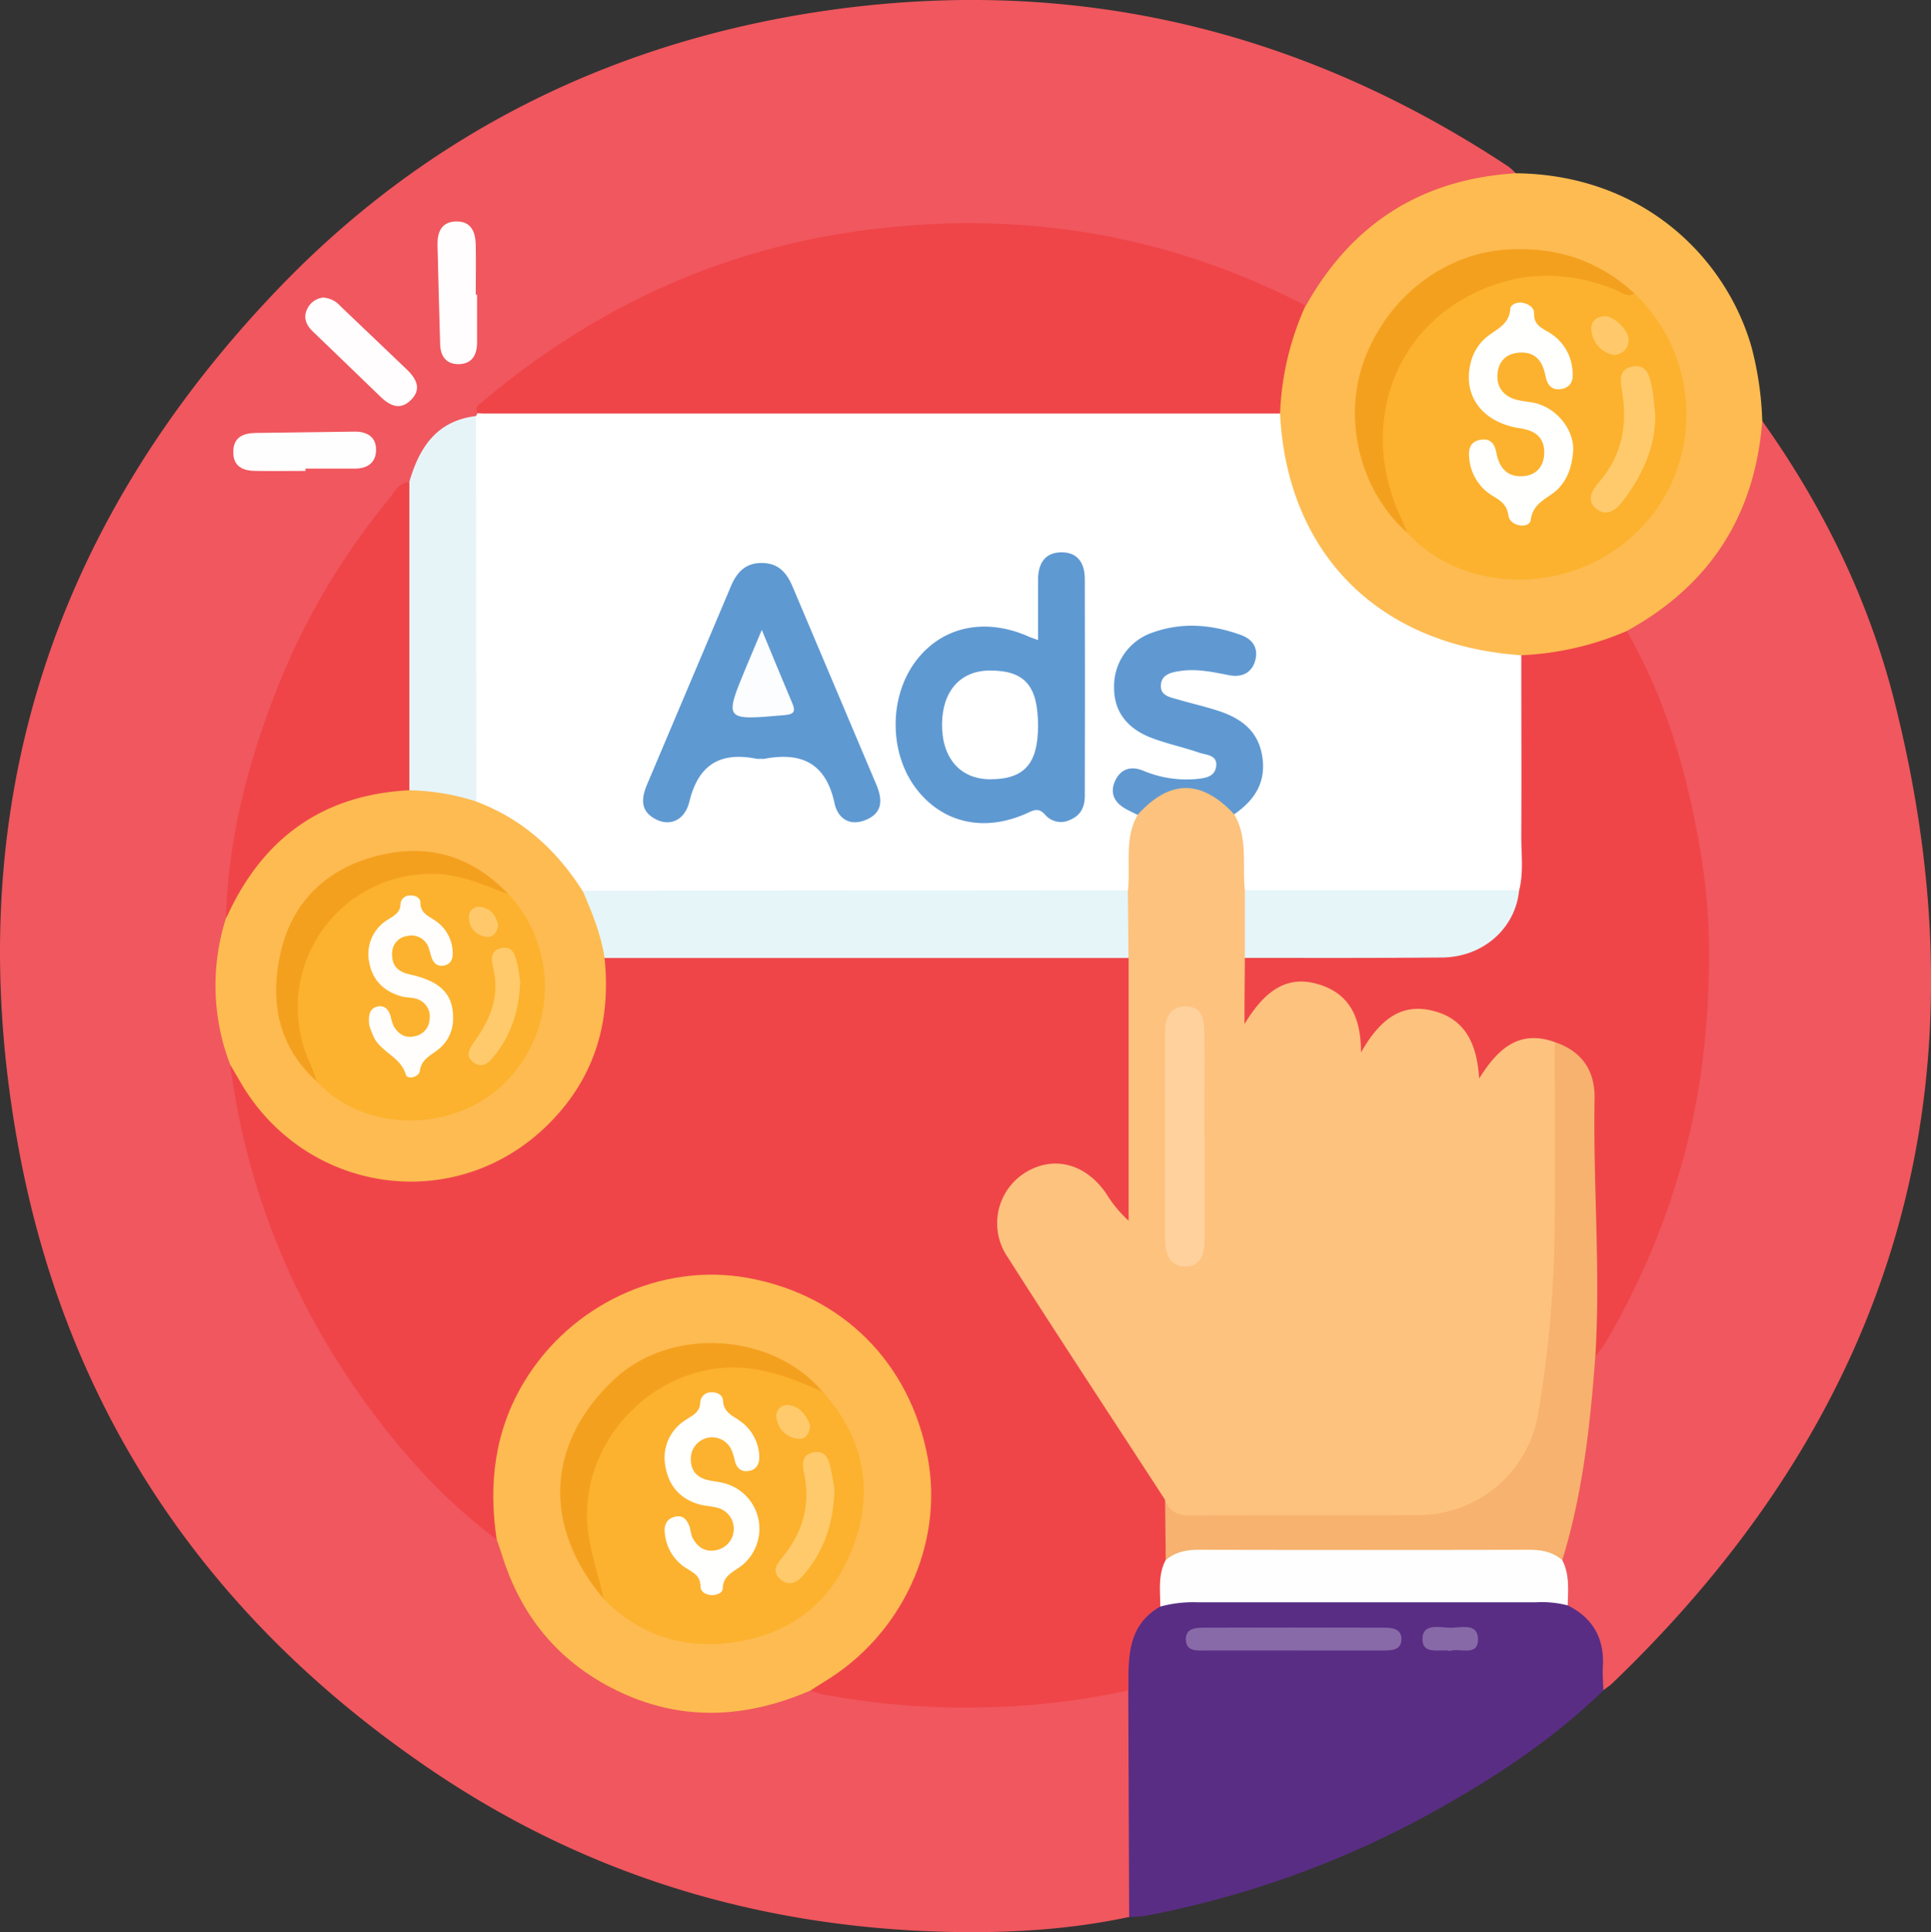 <svg xmlns="http://www.w3.org/2000/svg" viewBox="0 0 485.02 485.25"><rect x="0" y="0" width="485.02" height="485.25" fill="#333333" stroke="none"/><defs><style>.cls-1{fill:#f0575e;}.cls-2{fill:#592d84;}.cls-3{fill:#fdbb51;}.cls-4{fill:#fff;}.cls-5{fill:#ef4549;}.cls-6{fill:#e6f4f8;}.cls-7{fill:#fffdfd;}.cls-8{fill:#fffefe;}.cls-9{fill:#f6b26e;}.cls-10{fill:#fefefe;}.cls-11{fill:#896aa9;}.cls-12{fill:#8869a8;}.cls-13{fill:#fcb22e;}.cls-14{fill:#f4a01f;}.cls-15{fill:#fdc27e;}.cls-16{fill:#e6f5f8;}.cls-17{fill:#5f99d2;}.cls-18{fill:#6099d2;}.cls-19{fill:#fffffe;}.cls-20{fill:#ffca6c;}.cls-21{fill:#ffc96b;}.cls-22{fill:#fed19d;}.cls-23{fill:#fcfdff;}.cls-24{fill:#fffefd;}</style></defs><g id="Layer_2" data-name="Layer 2"><g id="Layer_1-2" data-name="Layer 1"><path class="cls-1" d="M283.66,481.43c-15.22,3.26-30.67,4.12-46.15,3.74C191,484,148,471.15,109.38,445.25,53.3,407.64,17.3,355.74,4.83,289.24-10.8,205.94,11.63,133,70.38,72c36-37.34,80.43-60,131.73-68.5C266-7,324.94,6.18,378.91,41.85a14.76,14.76,0,0,1,1.8,1.66c-1.28,3.17-4.41,2.77-6.83,3.16-18,2.9-31.87,11.89-41.49,27.42-1.14,1.83-2.4,3.66-4.89,3.88-4.86-.19-8.77-3-13-4.82a184.65,184.65,0,0,0-64.43-14.3c-33.44-1.36-64.68,6-94.24,21.39C143.64,86.57,132.88,95,121.9,103c-.37.27-.49.86-.7,1.32a3.46,3.46,0,0,1-.88,1.2c-6.94,2.8-12.6,6.91-14.89,14.51A4.47,4.47,0,0,1,104,122c-4.18,2.5-6.13,6.95-8.87,10.61C76.05,158,64.7,186.67,60,218c-.65,4.36-2.46,8.59-.76,13.07a52.66,52.66,0,0,0,1,35.54c1.62,19.1,8,36.85,15.76,54.13,10.93,24.22,27.45,44.29,46.85,62.16a23.31,23.31,0,0,0,3.27,2.27c2,1.8,2.24,4.41,3,6.74,7.23,21.59,26.17,35,49.16,35.85a48.72,48.72,0,0,0,20-3.8c2-.82,4-1.79,6.22-.78,23.73,3.57,47.46,4.85,71.24.51,3-.54,6.2-2,9,.75,1.24,1.75,1.14,3.8,1.17,5.77.16,14.79.13,29.57,0,44.36C285.89,477.09,286,479.67,283.66,481.43Z"/><path class="cls-1" d="M442.64,105.73c15.46,21.71,27,45.46,33.4,71.22q35.82,143.25-71,245.74c-.71.68-1.55,1.22-2.33,1.83a2.74,2.74,0,0,1-2.2-2.93c.69-7.66-3.14-13.15-8.38-18-.65-4-1.63-7.92-1.36-12a474,474,0,0,0,7.93-51.11c7.24-11.41,12.65-23.7,17.33-36.33A176.92,176.92,0,0,0,426.9,241c-.18-23.23-4.37-46-13.58-67.6-2-4.72-4.93-9.1-5.82-14.28-.09-2.32,1.37-3.59,3.16-4.64,16.48-9.73,25.84-24.2,28.81-43C439.82,109.32,439.93,106.73,442.64,105.73Z"/><path class="cls-2" d="M393.77,403.19c6.34,3.16,9.23,8.28,8.83,15.35-.11,2,.08,4,.13,6-13,12.62-28,22.37-43.73,31.06a242.85,242.85,0,0,1-71.38,25.57,32.37,32.37,0,0,1-4,.28q-.11-28.46-.22-56.89c-5.22-6.62-1.11-19.77,8.25-23,2.63-1.27,5.45-1.35,8.29-1.35q42.4-.07,84.82,0C388.09,400.19,391.58,399.81,393.77,403.19Z"/><path class="cls-3" d="M442.64,105.73q-2.75,35.61-34.07,52.76c-.55,2.64-2.62,3.58-4.84,4.43A59.17,59.17,0,0,1,383,166.59c-34,1.63-65.18-29.47-63.36-63.26-.46-8.07,1.69-15.61,4.49-23a5.63,5.63,0,0,1,3.84-3.5C339.52,56.18,357,45,380.71,43.51c32.48.37,52.94,21.69,59.22,43.61A82.56,82.56,0,0,1,442.64,105.73Z"/><path class="cls-4" d="M321.52,103.86c1.75,35.19,24.78,58.26,60.57,60.7,2.41,1.31,2.72,3.62,2.75,6,.16,15.92.23,31.83,0,47.75,0,2.37-.48,4.63-2.52,6.22-2.61,1.31-5.44,1.44-8.28,1.45q-27,.08-53.92,0c-2.5,0-5,0-7.32-1.18-2.11-1.05-2.38-3.05-2.38-5a78.5,78.5,0,0,0-1.79-14.1,18.37,18.37,0,0,1,3.48-6.52c4.76-6.42,3-13.47-4.13-17.07-3.74-1.88-7.83-2.81-11.84-3.89-3.56-1-6.39-2.68-5.82-6.8s3.88-5,7.48-5a52.69,52.69,0,0,1,10,.44c1.73.3,3.56.21,4.15-1.79s-1-3.11-2.62-3.63c-6.69-2.12-13.5-2.51-20,.4a11.42,11.42,0,0,0-7,11.24c.14,5,3,8.3,7.75,10,3.93,1.38,7.88,2.67,11.88,3.82,3.08.89,5.63,2.63,4.9,6.4-.68,3.51-3.4,4.12-6.51,3.92-4.45-.29-9,.7-13.37-.83a2.83,2.83,0,0,0-3.56,1c-.84,1.36-.19,2.58.77,3.61,1.24,1.34,2.57,2.61,3.06,4.48A82.79,82.79,0,0,0,285.77,220c0,1.81-.3,3.62-2.12,4.68C281,226,278.19,226,275.37,226q-60,.08-120.09,0a23.63,23.63,0,0,1-6.91-.72c-2.88.08-4.85-1.23-6.54-3.61-4.93-7-11-12.67-18.88-16.28-2.22-1-4.61-2.09-4.87-5.09a26.67,26.67,0,0,1-.81-7.44q0-39.74,0-79.46c0-3.12-.4-6.42,2.29-8.89.11-.23.23-.46.34-.7,3.1-3,7.08-2.49,10.83-2.5,28.77-.09,57.54-.05,86.31,0,31.77,0,63.54,0,95.3,0C315.57,101.31,319.16,100.55,321.52,103.86Z"/><path class="cls-5" d="M291.44,403.47c-8.44,4.84-8,13-8,21.07a188.73,188.73,0,0,1-33.54,4.18,194.46,194.46,0,0,1-43.51-3.23,20.41,20.41,0,0,1-2.8-.93c-.88-2.63,1.17-3.47,2.8-4.57,22.65-15.25,30.45-39.6,20.9-65.14-6.74-18-26.43-31.14-45.68-32.1-26.12-1.29-52.72,17.75-55.48,49.64a30.42,30.42,0,0,0,.4,8c.41,2.28.72,4.72-1.78,6.25-11.84-8.82-21.82-19.52-30.65-31.23-19.74-26.17-32-55.47-36.28-88.07,3.73-.28,4.47,3,5.94,5.2,7.63,11.3,17.91,18.44,31.41,21,25.35,4.8,50.94-13.78,54.07-39.42.38-3.12.91-6.21.42-9.42-.38-2.43.26-4.67,3-5.58,2.73-1.07,5.58-.85,8.39-.85q56.6-.06,113.2,0c2.81,0,5.67-.2,8.36.89,2.83.85,3.14,3.2,3.17,5.59.22,19.32.19,38.64,0,58,0,2,0,4.27-2.36,5.06-2.62.89-3.89-1.26-5.21-3-1.12-1.44-2.06-3-3.19-4.46-4.35-5.53-10.93-6.85-16.39-3.33a12.52,12.52,0,0,0-4.05,16.36,94.19,94.19,0,0,0,5.41,9c10.38,15.69,20.43,31.6,30.8,47.29,1.55,2.35,3.28,4.64,3.76,7.55-.08,4.77.25,9.54.09,14.31C294,395.57,294.8,400.09,291.44,403.47Z"/><path class="cls-5" d="M321.52,103.86l-200.11,0c-.5,0-1-.08-1.49-.12-.88-1.5.37-2.07,1.23-2.8,27.61-23.36,59.27-38.13,95.07-43,39-5.32,76.5.52,111.7,18.82A72.18,72.18,0,0,0,321.52,103.86Z"/><path class="cls-3" d="M124.75,386.6c-2.09-13.91-.52-27.19,6.85-39.46,11.74-19.53,34.49-30.13,56.21-26.2,23.8,4.3,40.84,21.36,45.24,45.28,4,21.74-6.54,44.42-26.1,56.2-1.14.69-2.24,1.43-3.36,2.14-16.37,7.1-32.76,7.9-49-.15-14.44-7.16-23.85-18.68-28.56-34.07C125.62,389.08,125.17,387.84,124.75,386.6Z"/><path class="cls-3" d="M151.85,240.6c1.73,16.56-2.78,31-15,42.6-23.28,22.12-60.43,16.42-76.57-11.61-.82-1.43-1.67-2.86-2.5-4.29a55.46,55.46,0,0,1-1.08-36.52c3.2-17.46,15.48-26.32,30.78-32a33.4,33.4,0,0,1,15.7-2.14,31,31,0,0,1,11.62.87c2.29.5,3.64,2,4.83,3.81,11.54,4.31,20.15,12.13,26.68,22.41C151.85,227.27,154.51,235.42,151.85,240.6Z"/><path class="cls-5" d="M102.82,198.47c-22.11,1.14-37.17,12.34-46.08,32.31.52-19.87,5.42-38.82,12.6-57.18a175.91,175.91,0,0,1,28.14-48c1.46-1.78,2.47-4.36,5.35-4.59,2.23,1.37,2.1,3.68,2.11,5.79q.27,32.91,0,65.81C104.94,194.79,104.71,196.94,102.82,198.47Z"/><path class="cls-6" d="M102.82,198.47q0-38.73,0-77.47c2.49-8.63,6.88-15.35,16.75-16.51l.09,96.81A58.86,58.86,0,0,0,102.82,198.47Z"/><path class="cls-7" d="M119.83,74c0,4,0,8,0,11.95,0,3.11-1.21,5.36-4.41,5.5s-4.79-1.85-4.87-5c-.22-8.3-.48-16.6-.66-24.91-.07-3.12.9-5.78,4.54-5.92,3.93-.14,5,2.62,5.07,5.95.07,4.15,0,8.3,0,12.46Z"/><path class="cls-8" d="M76.73,118.27c-4.15,0-8.3.06-12.45,0-3.12,0-5.71-1-5.69-4.76s2.51-4.73,5.68-4.78l24.9-.33c3.11,0,5.32,1.39,5.29,4.6s-2.16,4.67-5.28,4.69c-4.15,0-8.3,0-12.45,0Z"/><path class="cls-7" d="M81.17,74.73a6.29,6.29,0,0,1,4.3,2.12l16.58,15.82c2.4,2.28,4,4.91,1.22,7.73s-5.4,1.47-7.8-.86q-8.41-8.13-16.86-16.25c-1.69-1.63-2.56-3.5-1.4-5.79A5,5,0,0,1,81.17,74.73Z"/><path class="cls-5" d="M381.57,223.63c1.16-4.58.52-9.23.54-13.85.08-15.07,0-30.14,0-45.22a75.08,75.08,0,0,0,26.48-6.07c9.36,16.21,14.66,33.82,17.95,52.12a159.62,159.62,0,0,1,2.77,29.75c-.19,18.3-2.2,36.49-7.54,54.17a189.34,189.34,0,0,1-18.66,42.93,34.44,34.44,0,0,1-2.4,3.15c-3.29-1.7-2.54-4.87-2.32-7.49,1.61-18.88-1.08-37.72-.35-56.6.2-5.39-2-10-7.2-12.62-6.5-1.83-11.77-.19-15.58,5.55-.83,1.24-1.64,2.67-3.46,2.32s-2.14-1.9-2.62-3.32c-.26-.79-.56-1.57-.76-2.37-1.25-5.13-4.25-8.63-9.51-9.74s-9.31,1.35-12.53,5.38c-1.22,1.52-2.24,3.69-4.65,3s-2.18-3.05-2.56-5c-1-5.38-4-9.2-9.47-10.35-5.21-1.11-9.43,1-12.47,5.35-1.15,1.65-2.18,3.73-4.59,2.93s-2.41-3.13-2.24-5.08c.39-4.44-1.83-9.35,2.23-13.18,2.64-1.26,5.48-1.17,8.29-1.18,12.43,0,24.86-.19,37.28.05,9.15.17,16.12-3,20.49-11.27A14,14,0,0,1,381.57,223.63Z"/><path class="cls-9" d="M390.52,261.72c6.6,2.21,10.12,6.92,10,14.21-.4,21.56,1.54,43.11.19,64.68-1.28,17.31-3.16,34.52-8.3,51.2-2.74,1.54-5.55.1-8.33.12-29.46.29-58.94-.64-88.4.54a5.26,5.26,0,0,1-2.87-.65l-.17-15.24c20.3,3.32,40.74,1.11,61.11,1.48,17.24.31,27.7-9,30.54-26,4.29-25.75,4.55-51.66,3.44-77.66C387.52,270.12,386.81,265.3,390.52,261.72Z"/><path class="cls-10" d="M292.79,391.82c2.42-2.05,5.22-2.6,8.35-2.6q41.44.09,82.91,0c3.11,0,5.93.52,8.34,2.59,1.9,3.62,1.46,7.52,1.38,11.38a25.8,25.8,0,0,0-7.88-.78q-42.57,0-85.14,0a31.37,31.37,0,0,0-9.31,1.08C291.43,399.54,290.82,395.53,292.79,391.82Z"/><path class="cls-11" d="M324.79,414.51c-7.31,0-14.62,0-21.93,0-2.1,0-4.87.37-5-2.66s2.59-3.05,4.72-3.06q22.44-.07,44.87,0c2,0,4.49.14,4.55,2.73.07,3-2.57,3-4.75,3C339.75,414.53,332.27,414.5,324.79,414.51Z"/><path class="cls-12" d="M364.22,414.62c-2.66-.55-6.88,1.11-6.93-2.93s4.13-3,6.71-2.89,7.19-1.44,7.24,2.83C371.3,416.19,366.66,413.79,364.22,414.62Z"/><path class="cls-13" d="M410.52,73.67C430.73,93.1,427,126.12,402.63,140c-16.51,9.4-37.65,6.54-49.08-6.16C334.89,111,348.2,77.52,374.88,69.11c11.13-3.51,22.62-3.66,32.94,3.58C408.62,73.24,409.39,74,410.52,73.67Z"/><path class="cls-14" d="M410.52,73.67c-1.8,1.21-3.14-.23-4.6-.83-10.77-4.4-21.74-4.93-32.52-.61-24,9.62-32.16,35.45-21.43,58,.57,1.19,1,2.41,1.58,3.62-11.82-10.29-16.4-28.37-10.95-43.24,6-16.46,20.93-27.46,37-28C391.52,62.11,401.76,65.61,410.52,73.67Z"/><path class="cls-15" d="M390.52,261.72c0,14.95.1,29.91,0,44.86a296.19,296.19,0,0,1-4.1,48.12A30.49,30.49,0,0,1,356,380.52c-19,.08-38-.06-56.95.1-3.31,0-5.39-.94-6.45-4C279.38,356.26,266,336,253,315.57a15,15,0,0,1,4.48-21.05c7.1-4.39,15.12-2.36,20.34,5.19a31.64,31.64,0,0,0,5.67,6.88v-66c-3.52-5.62-3.1-11.29-.17-17,.71-6.32-1-13,2.44-18.93-.48-4.77,2.85-6.37,6.48-7.3a26,26,0,0,1,11.77-.08c3.63.78,6.29,2.93,6,7.23,3.5,6,2,12.7,2.67,19.09,3.17,4.51,3.17,12.48,0,17L312.58,253v4.2c4.85-8,10.53-12.84,19.39-9.74,7.2,2.51,9.88,8.34,9.88,16.87,4.55-8,10-12.75,18.6-10.33,7.83,2.2,10.54,8.5,11.08,16.86C376.25,263.29,381.63,258.52,390.52,261.72Z"/><path class="cls-16" d="M283.29,223.59q.09,8.49.17,17l-131.61,0c-.87-5.94-3.16-11.42-5.5-16.89Z"/><path class="cls-17" d="M260.73,160.76c0-5.49,0-10.3,0-15.1,0-4,1.64-7,6.05-6.94,4.15.05,5.69,3,5.7,6.74q.06,27.19,0,54.39c0,2.69-.93,4.86-3.58,6a5.24,5.24,0,0,1-6.39-1.23c-1.42-1.58-2.42-1.38-4.2-.55-10.7,5-21.15,2.83-27.87-5.6-7.18-9-7.32-23.4-.31-32.57,6.47-8.46,17-10.82,27.83-6.21C258.57,160,259.18,160.17,260.73,160.76Z"/><path class="cls-17" d="M191.05,190.57a5.57,5.57,0,0,1-1,0c-9-1.8-14.58,1.32-16.88,10.71-1.18,4.81-4.89,6.24-8.31,4.55-4.15-2.06-3.8-5.36-2.28-8.93q10.51-24.83,21-49.64c1.47-3.48,3.6-5.89,7.78-5.87s6.26,2.48,7.72,5.94q10.5,24.82,21,49.64c1.51,3.58,1.82,7-2.4,8.86s-7.25-.28-8.07-4.11c-2.13-10-8.25-12.93-17.6-11.15A5.57,5.57,0,0,1,191.05,190.57Z"/><path class="cls-16" d="M312.67,240.57v-17l68.9,0c-.91,9.61-9.09,16.85-19.43,16.91C345.65,240.63,329.16,240.57,312.67,240.57Z"/><path class="cls-18" d="M310,204.51c-8.25-8.84-16.22-8.79-24.27.15-1-.52-2.1-1-3.11-1.59-2.66-1.53-3.85-3.82-2.63-6.72,1.3-3.08,3.8-4.09,7-2.86a28.1,28.1,0,0,0,13.17,2.19c2.36-.24,5.07-.43,5.33-3.4.24-2.73-2.6-2.66-4.32-3.26-3.93-1.36-8-2.21-11.91-3.69-6.4-2.45-9.47-6.84-9.43-12.75a14.23,14.23,0,0,1,9.76-13.75c7.36-2.62,14.75-2,22,.61,2.88,1,4.47,3.11,3.76,6.16-.76,3.29-3.27,4.57-6.48,4-4.1-.78-8.16-1.72-12.36-1.09-2.19.32-4.64.77-4.91,3.39-.29,2.88,2.37,3.21,4.4,3.81,3,.89,6.13,1.59,9.14,2.54C311,180,315.83,183,317,189.67S315.2,200.92,310,204.51Z"/><path class="cls-13" d="M206.64,349.55c10.29,11.46,13,24.76,7.62,38.92-5.25,14-15.84,22.28-31,24.11-12.32,1.48-22.9-2.18-31.64-11-3.63-6.89-6.87-13.66-6.49-22,.73-16.12,8.52-27.44,22.4-34.44,13.08-6.58,26-5.55,37.85,3.62C205.79,349,206.22,349.28,206.64,349.55Z"/><path class="cls-14" d="M206.64,349.55c-7.44-3.3-14.82-6.3-23.33-6.09-19.08.47-35.26,16.83-35.85,35.87-.25,7.89,2.57,14.86,4.18,22.21-15.43-18.13-14.47-39,2.5-55C168.39,333.06,193.91,334.54,206.64,349.55Z"/><path class="cls-13" d="M127.71,224.6a34,34,0,0,1-1.59,48c-13,12.09-34.81,11.67-46.46-.9-13.09-16.71-6.09-34.34,3.06-43.86C94,216,112.58,212.55,127.71,224.6Z"/><path class="cls-14" d="M127.71,224.6c-6.33-2.36-12.34-5.23-19.5-5.13A33.52,33.52,0,0,0,77.67,266.6c.74,1.66,1.33,3.38,2,5.08-9.86-8.81-11.92-20.17-9.22-32.26,2.92-13.09,11.73-21.4,24.73-24.59C107.74,211.75,118.73,215.09,127.71,224.6Z"/><path class="cls-19" d="M395.14,113.29c-.34,4.12-1.41,6.83-3.48,9.17-2.37,2.67-6.55,3.39-7.18,8.12-.31,2.31-5.2,1.68-5.59-1.06s-1.92-3.79-4-5a12.23,12.23,0,0,1-5.85-9.4c-.26-2.17.15-4.12,2.63-4.64s3.72.77,4.16,3.13c.65,3.43,2.31,6,6.16,6,3.5,0,5.7-2.1,5.87-5.54.21-4-2.06-5.92-6-6.5-9.6-1.42-14.63-8.31-12.41-16.64A12,12,0,0,1,373,85c2.43-2.2,6.07-3.21,6.35-7.44.08-1.14,1.86-1.85,3.32-1.48s2.71,1.25,2.66,2.63c-.1,2.74,1.7,3.58,3.61,4.69a12.08,12.08,0,0,1,6,9.29c.32,2.33.05,4.47-2.76,5-2.52.44-3.61-1.12-4-3.37a14.78,14.78,0,0,0-.39-1.45c-1.06-3.43-3.49-4.73-6.9-4.22-3.11.46-4.63,2.65-4.77,5.55-.15,3.23,1.69,5.34,4.76,6.18,1.91.53,4,.5,5.82,1.17C392.07,103.47,395.42,108.75,395.14,113.29Z"/><path class="cls-20" d="M415.77,104.27c0,8.24-3.31,15.16-8.1,21.51-1.7,2.26-4.08,4.15-6.73,2s-1-4.71.82-6.85c5.59-6.49,7.05-14.05,5.7-22.31-.44-2.7-1.09-5.78,2.42-6.54,3.87-.82,4.51,2.53,5.06,5.32C415.38,99.66,415.51,102,415.77,104.27Z"/><path class="cls-21" d="M405.5,89.17a6.91,6.91,0,0,1-5.74-5.93c-.41-2.13.85-3.5,3-3.82,2.35-.35,6.38,3.51,6.31,6C409,87.61,407.73,88.78,405.5,89.17Z"/><path class="cls-22" d="M302.57,285.34q0,13,0,25.94c0,3.44-.82,6.82-4.84,6.79s-5.07-3.32-5.08-6.77q-.06-26.19,0-52.38c0-3.36,1.24-6.05,5-6.17,4.12-.13,4.81,3,4.84,6.15.1,8.81,0,17.63,0,26.44Z"/><path class="cls-4" d="M260.73,182.27c0,9.56-3.45,13.43-12,13.44-7.54,0-12.2-5.35-12.11-13.9.08-8.32,4.68-13.42,12.07-13.41C257.41,168.41,260.73,172.23,260.73,182.27Z"/><path class="cls-23" d="M191.35,158.2c2.89,7,5.26,12.75,7.7,18.52,1,2.41-.14,2.72-2.21,2.9-15,1.31-15,1.34-9.33-12.31C188.59,164.72,189.69,162.13,191.35,158.2Z"/><path class="cls-19" d="M190.71,365.64c.06,1.89-.56,3.4-2.52,3.77s-3.15-.63-3.62-2.55a13.6,13.6,0,0,0-.89-2.84,5.34,5.34,0,0,0-10.13,1.76c-.24,2.83.86,4.9,3.65,5.77,1.42.44,3,.53,4.4.88a11.83,11.83,0,0,1,4.39,21c-2,1.46-4.32,2.34-4.45,5.42,0,1.18-1.37,1.76-2.68,1.75-1.53,0-2.91-.81-2.91-2.17,0-2.75-1.93-3.53-3.74-4.68a11.55,11.55,0,0,1-5.22-8.69c-.28-2.05.54-3.72,2.66-4.16s3,1,3.62,2.68a18.42,18.42,0,0,0,.57,2.41c1.21,2.49,3.2,3.92,6,3.34a5.46,5.46,0,0,0,.2-10.7c-1.44-.36-3-.41-4.4-.81-5-1.4-7.84-4.91-8.57-9.94a11.09,11.09,0,0,1,5.06-11.19c1.76-1.22,3.74-1.9,3.76-4.65a2.71,2.71,0,0,1,2.82-2.36c1.5-.06,2.84.69,2.91,2.15.14,2.88,2.32,3.66,4.2,5A11.36,11.36,0,0,1,190.71,365.64Z"/><path class="cls-20" d="M209.6,374c-.22,8.78-2.7,15.51-7.58,21.34-1.65,2-3.69,3.28-6,1.3s-.92-3.79.58-5.63c5-6.13,7.07-13.06,5.38-20.95-.48-2.21-.72-4.58,2.14-5.26,3.11-.74,4,1.52,4.53,4C209.1,370.85,209.43,373,209.6,374Z"/><path class="cls-20" d="M203.49,357.89c-.18,2.41-1.26,3.72-3.18,3.44a6,6,0,0,1-5.27-5.14,2.77,2.77,0,0,1,3.34-3.26C201.23,353.4,202.58,355.76,203.49,357.89Z"/><path class="cls-24" d="M92.73,257.4c-.25-2.63.17-4.23,2.2-4.62,1.82-.35,2.7.9,3.19,2.46a12.18,12.18,0,0,0,.72,2.38c1.15,2.08,2.94,3.22,5.36,2.62a4.5,4.5,0,0,0,3.69-4.18,4.61,4.61,0,0,0-3.07-5.14c-1.21-.46-2.64-.32-3.91-.67-4.37-1.2-7.35-4-8.15-8.48A10.05,10.05,0,0,1,97.36,231c1.53-1,3.18-1.69,3.24-4A2.31,2.31,0,0,1,103,224.9c1.25-.1,2.59.54,2.6,1.79,0,2.8,2.21,3.41,3.9,4.65a9.87,9.87,0,0,1,4.2,7.59c.1,1.62-.24,3.07-2,3.52s-2.83-.51-3.36-2.15c-.2-.63-.34-1.28-.56-1.91a4.55,4.55,0,0,0-5.4-3.33,4.36,4.36,0,0,0-3.9,4.49c-.06,2.93,1.42,4.5,4.32,5.14,8,1.76,11.08,5.06,11,11.15a9.74,9.74,0,0,1-3.79,7.79c-1.91,1.5-4.16,2.36-4.57,5.37-.21,1.52-3.11,2.24-3.51.88-1.36-4.66-6.68-5.73-8.28-9.95C93.16,258.85,92.84,257.75,92.73,257.4Z"/><path class="cls-20" d="M130.66,246.66c-.32,7.25-2.23,13-6.1,18-1.46,1.91-3.17,4-5.69,2.11-2.33-1.78-.7-3.76.59-5.61,3.72-5.32,6.05-11,4.48-17.73-.48-2.05-1-4.75,2-5.33s3.51,2,4,4.09A43.84,43.84,0,0,1,130.66,246.66Z"/><path class="cls-21" d="M125.15,232.41c-.37,1.92-1.44,3.25-3.34,2.81a4.76,4.76,0,0,1-4-4.9,2.42,2.42,0,0,1,3-2.51C123.4,228.16,124.59,230.06,125.15,232.41Z"/></g></g></svg>